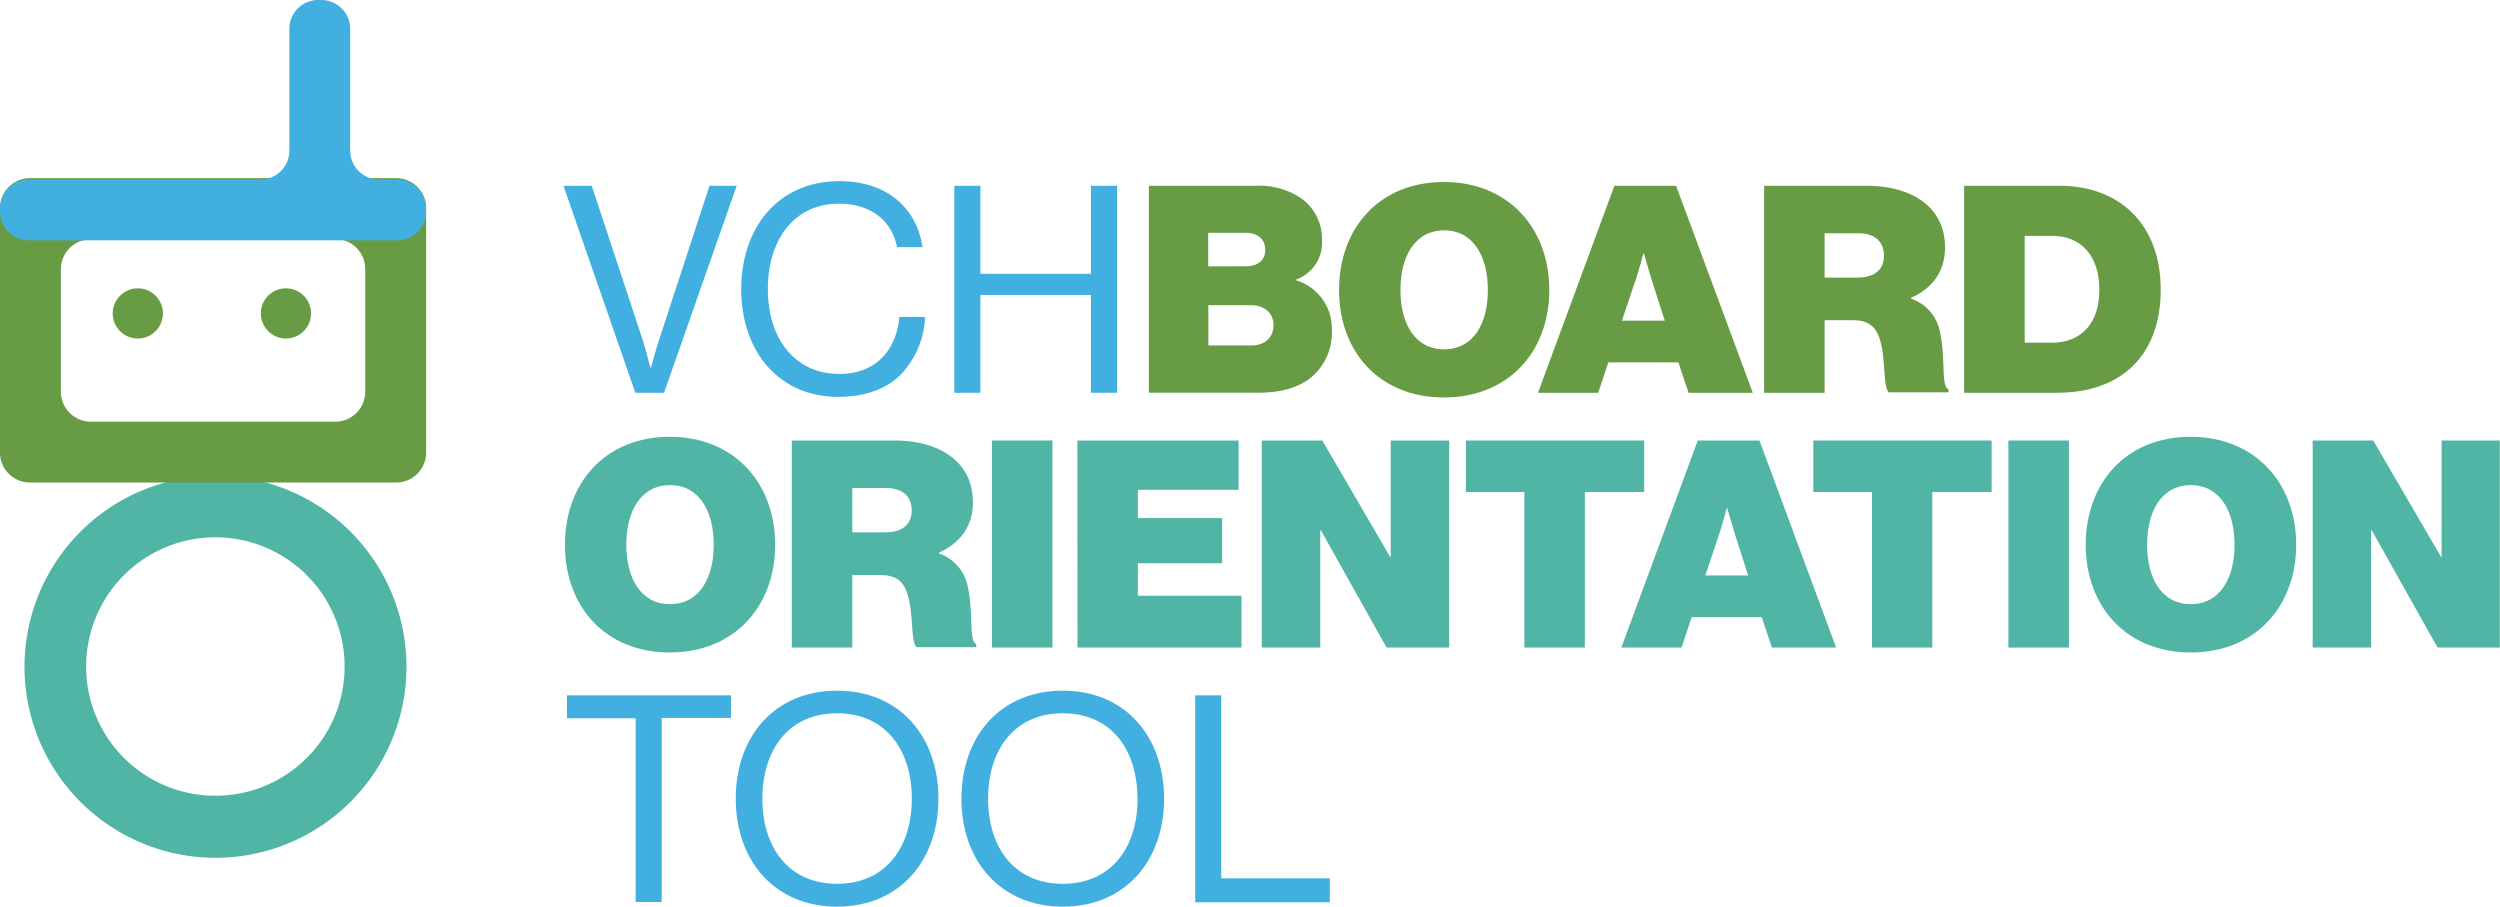 <svg xmlns="http://www.w3.org/2000/svg" viewBox="0 0 442.04 160.31">
    <defs>
        <style>
            .cls-1{fill:#50b5a4;}.cls-2{fill:#679c44;}.cls-3{fill:#41b0e1;}
        </style>
    </defs>
    <title>
        HorizontalLogo
    </title>
    <g id="Layer_2" data-name="Layer 2">
        <g id="Layer_1-2" data-name="Layer 1">
            <path d="M38.11,84.13A33.77,33.77,0,1,0,71.87,117.9,33.76,33.76,0,0,0,38.11,84.13ZM54.25,134a22.85,22.85,0,1,1,6.68-16.14A22.71,22.71,0,0,1,54.25,134Z" class="cls-1"/>
            <circle cx="24.37" cy="55.42" r="4.44" class="cls-2"/>
            <circle cx="50.56" cy="55.42" r="4.44" class="cls-2"/>
            <path d="M70.05,85.32H5.3A5.3,5.3,0,0,1,0,80V36.8a5.3,5.3,0,0,1,5.3-5.3H70.05a5.3,5.3,0,0,1,5.3,5.3V80A5.3,5.3,0,0,1,70.05,85.32Zm-10.77-43H16.06a5.3,5.3,0,0,0-5.3,5.3V69.26a5.31,5.31,0,0,0,5.3,5.3H59.28a5.3,5.3,0,0,0,5.3-5.3V47.57A5.3,5.3,0,0,0,59.28,42.27Z" class="cls-2"/>
            <path d="M70.24,42.5H5.1A5.1,5.1,0,0,1,0,37.4v-.56a5.1,5.1,0,0,1,5.1-5.1H46.05a5.11,5.11,0,0,0,5.11-5.11V5.1A5.1,5.1,0,0,1,56.26,0h.56a5.1,5.1,0,0,1,5.1,5.1V26.63A5.11,5.11,0,0,0,67,31.74h3.21a5.1,5.1,0,0,1,5.11,5.1v.56A5.1,5.1,0,0,1,70.24,42.5Z" class="cls-3"/>
            <path d="M99.63,32.85h5l9,27.23C114.17,61.77,115,65,115,65h.1s.88-3.28,1.44-4.92l8.91-27.23h4.81l-12.85,36.6h-5.07Z" class="cls-3"/>
            <path d="M131.06,51.12c0-10.75,6.45-19.09,17.36-19.09,8.55,0,13.72,4.91,14.69,11.67h-4.5c-.87-4.56-4.51-7.68-10.29-7.68-8,0-12.55,6.5-12.55,15.1,0,9,5,15,12.6,15,6.91,0,10.18-4.71,10.65-10.08h4.55a15.57,15.57,0,0,1-4.4,10.29c-2.56,2.51-6.3,3.84-11,3.84C137.82,70.17,131.06,62.23,131.06,51.12Z" class="cls-3"/>
            <path d="M168.74,32.85h4.61V48.41H192.9V32.85h4.61v36.6H192.9V52.15H173.35v17.3h-4.61Z" class="cls-3"/>
            <path d="M203.14,32.85h18.94a13.13,13.13,0,0,1,8.19,2.35,8.84,8.84,0,0,1,3.48,7.22,6.92,6.92,0,0,1-4.55,7v.16a8.87,8.87,0,0,1,6.29,8.8,10.23,10.23,0,0,1-4.19,8.76c-2.21,1.53-5.07,2.3-8.86,2.3h-19.3Zm17.15,14.23c2.05,0,3.43-1,3.43-2.92s-1.43-3-3.48-3h-6.61v5.94Zm1,14c2.3,0,3.89-1.39,3.89-3.59s-1.74-3.53-3.94-3.53h-7.58v7.12Z" class="cls-2"/>
            <path d="M236.77,51.28c0-11,7.17-19.1,18.53-19.1s18.64,8.14,18.64,19.1-7.27,19-18.64,19S236.77,62.23,236.77,51.28Zm26.31,0c0-6-2.61-10.55-7.73-10.55s-7.73,4.56-7.73,10.55,2.61,10.49,7.73,10.49S263.08,57.27,263.08,51.28Z" class="cls-2"/>
            <path d="M285.45,32.85h10.91l13.56,36.6H298.56l-1.79-5.37H284.38l-1.79,5.37H271.94Zm1.33,23.85h7.58l-2.3-7.16c-.57-1.79-1.38-4.71-1.38-4.71h-.11s-.76,2.92-1.38,4.71Z" class="cls-2"/>
            <path d="M311.92,32.85h18.17c7.48,0,13.82,3.43,13.82,10.9,0,4.2-2.15,7.17-6,8.91v.15a7.7,7.7,0,0,1,5.12,6c1,4.41.16,9.68,1.49,10v.56H334c-1-.72-.61-5.22-1.38-8.5-.67-2.81-1.89-4.25-5-4.25h-5V69.45h-10.7Zm10.7,16.23h5.73c3.07,0,4.76-1.33,4.76-3.89,0-2.41-1.53-3.95-4.61-3.95h-5.88Z" class="cls-2"/>
            <path d="M347.29,32.85h16.89c10.55,0,17.87,6.76,17.87,18.38s-7,18.22-18.33,18.22H347.29Zm15.56,27.74c4.92,0,8.35-3.17,8.35-9.36,0-6-3.23-9.53-8.35-9.53H358V60.59Z" class="cls-2"/>
            <path d="M99.89,96.32c0-10.95,7.17-19.09,18.53-19.09s18.64,8.14,18.64,19.09-7.27,19.05-18.64,19.05S99.89,107.28,99.89,96.32Zm26.31,0c0-6-2.61-10.54-7.73-10.54s-7.73,4.55-7.73,10.54,2.61,10.5,7.73,10.5S126.2,102.31,126.2,96.32Z" class="cls-1"/>
            <path d="M140,77.89H158.2c7.47,0,13.82,3.44,13.82,10.91,0,4.2-2.15,7.17-6,8.91v.15a7.71,7.71,0,0,1,5.12,6c1,4.4.15,9.68,1.48,10v.57H162.09c-1-.72-.62-5.22-1.39-8.5-.66-2.82-1.89-4.25-5-4.25h-5V114.5H140Zm10.7,16.23h5.74c3.07,0,4.76-1.33,4.76-3.89,0-2.4-1.54-3.94-4.61-3.94h-5.89Z" class="cls-1"/>
            <path d="M175.39,77.89h10.7V114.5h-10.7Z" class="cls-1"/>
            <path d="M190.49,77.89H219V86.6H201.19v5h14.9v8h-14.9v5.73h18.33v9.17h-29Z" class="cls-1"/>
            <path d="M223.1,77.89h10.7l12,20.58h.1V77.89h10.34V114.5H245.17L233.55,93.76h-.11V114.5H223.1Z" class="cls-1"/>
            <path d="M259.19,77.89h31.53V87H280.23V114.5h-10.7V87H259.19Z" class="cls-1"/>
            <path d="M300.19,77.89H311.1l13.56,36.61H313.3l-1.79-5.38H299.12l-1.79,5.38H286.68Zm1.34,23.86h7.57l-2.3-7.17c-.57-1.79-1.38-4.71-1.38-4.71h-.11s-.76,2.92-1.38,4.71Z" class="cls-1"/>
            <path d="M320.62,77.89h31.53V87H341.66V114.5H331V87H320.62Z" class="cls-1"/>
            <path d="M355.12,77.89h10.7V114.5h-10.7Z" class="cls-1"/>
            <path d="M368.79,96.32c0-10.95,7.16-19.09,18.53-19.09S406,85.37,406,96.32s-7.27,19.05-18.63,19.05S368.79,107.28,368.79,96.32Zm26.31,0c0-6-2.61-10.54-7.73-10.54s-7.73,4.55-7.73,10.54,2.61,10.5,7.73,10.5S395.1,102.31,395.1,96.32Z" class="cls-1"/>
            <path d="M408.92,77.89h10.7l12,20.58h.1V77.89H442V114.5H431L419.36,93.76h-.1V114.5H408.92Z" class="cls-1"/>
            <path d="M100.25,122.94h29v4H117v32.55h-4.61V127H100.25Z" class="cls-3"/>
            <path d="M130.09,141.22c0-11,6.86-19.1,17.92-19.1s17.92,8.14,17.92,19.1-6.86,19.09-17.92,19.09S130.09,152.17,130.09,141.22Zm31.13,0c0-8.6-4.61-15.1-13.21-15.1s-13.21,6.5-13.21,15.1,4.61,15.05,13.21,15.05S161.22,149.82,161.22,141.22Z" class="cls-3"/>
            <path d="M170,141.22c0-11,6.86-19.1,17.92-19.1s17.91,8.14,17.91,19.1-6.86,19.09-17.91,19.09S170,152.17,170,141.22Zm31.12,0c0-8.6-4.6-15.1-13.2-15.1s-13.21,6.5-13.21,15.1,4.61,15.05,13.21,15.05S201.14,149.82,201.14,141.22Z" class="cls-3"/>
            <path d="M211.33,122.94h4.61V155.3h19.19v4.24h-23.8Z" class="cls-3"/>
        </g>
    </g>
</svg>

